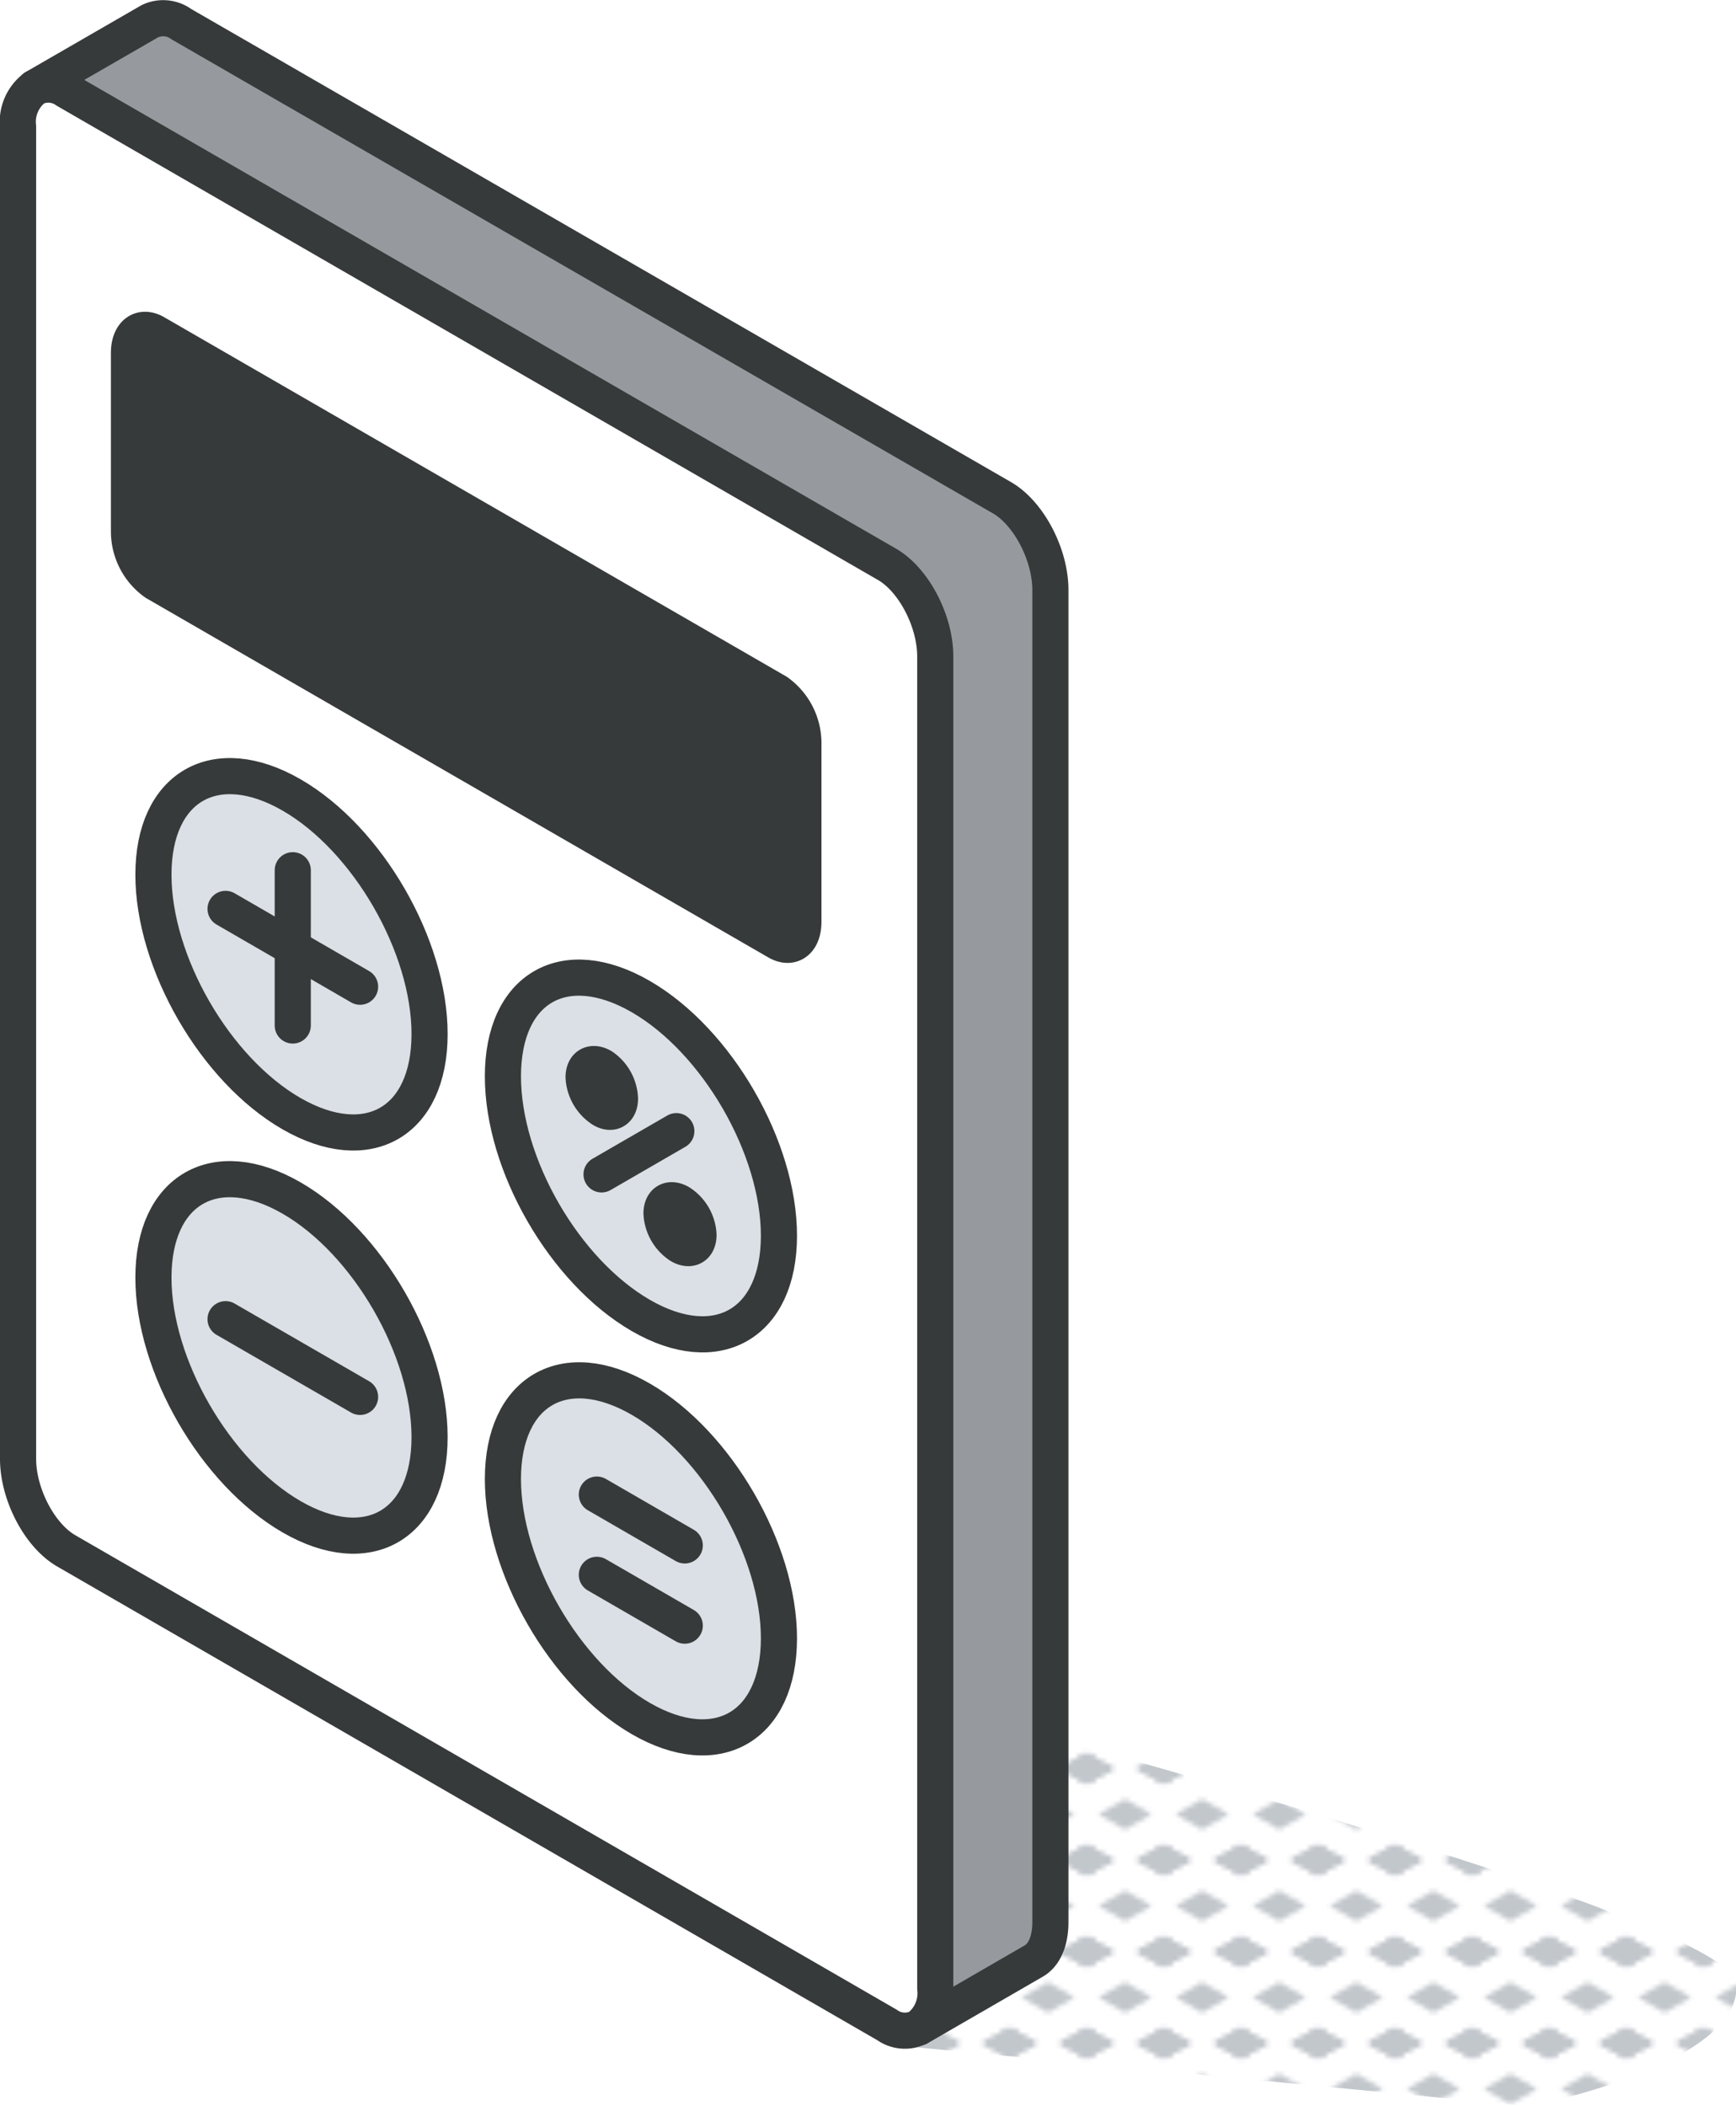 <svg xmlns="http://www.w3.org/2000/svg" xmlns:xlink="http://www.w3.org/1999/xlink" viewBox="0 0 144.15 174.85"><defs><style>.cls-1,.cls-8{fill:none;}.cls-2{fill:#c2c7cc;}.cls-3{fill:url(#New_Pattern_Swatch_2);}.cls-4{fill:#969a9e;}.cls-5{fill:#fff;}.cls-6{fill:#373a3a;}.cls-7{fill:#dae0e5;}.cls-8{stroke:#373a3a;stroke-linecap:round;stroke-linejoin:round;stroke-width:3px;}</style><pattern id="New_Pattern_Swatch_2" data-name="New Pattern Swatch 2" width="16" height="19" patternTransform="translate(-415.38 40.41) scale(0.4)" patternUnits="userSpaceOnUse" viewBox="0 0 16 19"><rect class="cls-1" width="16" height="19"/><polygon class="cls-2" points="16 22.18 10.5 19 16 15.82 21.5 19 16 22.18"/><polygon class="cls-2" points="16 22.18 10.5 19 16 15.82 21.5 19 16 22.18"/><polygon class="cls-2" points="0 22.18 -5.5 19 0 15.82 5.5 19 0 22.18"/><polygon class="cls-2" points="0 22.18 -5.5 19 0 15.82 5.5 19 0 22.18"/><polygon class="cls-2" points="16 22.18 10.5 19 16 15.82 21.5 19 16 22.18"/><polygon class="cls-2" points="16 3.18 10.5 0 16 -3.17 21.5 0 16 3.18"/><polygon class="cls-2" points="16 22.18 10.5 19 16 15.82 21.5 19 16 22.18"/><polygon class="cls-2" points="0 22.18 -5.5 19 0 15.82 5.5 19 0 22.18"/><polygon class="cls-2" points="8 12.68 2.5 9.5 8 6.33 13.5 9.5 8 12.68"/><polygon class="cls-2" points="16 3.18 10.5 0 16 -3.17 21.5 0 16 3.18"/><polygon class="cls-2" points="0 3.18 -5.5 0 0 -3.17 5.5 0 0 3.18"/><polygon class="cls-2" points="0 22.18 -5.5 19 0 15.82 5.5 19 0 22.18"/><polygon class="cls-2" points="0 3.18 -5.5 0 0 -3.17 5.5 0 0 3.18"/><polygon class="cls-2" points="16 3.18 10.5 0 16 -3.17 21.5 0 16 3.18"/><polygon class="cls-2" points="16 3.18 10.5 0 16 -3.17 21.5 0 16 3.18"/><polygon class="cls-2" points="0 3.18 -5.5 0 0 -3.17 5.5 0 0 3.18"/><polygon class="cls-2" points="0 3.18 -5.5 0 0 -3.17 5.5 0 0 3.18"/></pattern></defs><g id="Layer_2" data-name="Layer 2"><g id="icons"><g id="calculator"><path class="cls-3" d="M73.87,169.74,127,174.85s17.73-3.45,17.18-10.2S50,134.28,50,134.28Z"/><g id="calculator-2" data-name="calculator"><path class="cls-4" d="M87.21,49V159.55c0,1.62-.53,2.75-1.38,3.24l-9.55,5.52h0a3.55,3.55,0,0,0,1.38-3.23V54.5c0-3-1.79-6.37-4-7.65L5.5,7.5a2.55,2.55,0,0,0-2.62-.21h0l9.55-5.51A2.55,2.55,0,0,1,15.05,2L83.22,41.33C85.42,42.61,87.21,46,87.21,49Z"/><path class="cls-5" d="M76.28,168.3a2.54,2.54,0,0,1-2.62-.2L5.5,128.74c-2.22-1.28-4-4.7-4-7.64V10.52A3.54,3.54,0,0,1,2.88,7.29,2.55,2.55,0,0,1,5.5,7.5L73.66,46.85c2.21,1.28,4,4.69,4,7.65V165.07A3.55,3.55,0,0,1,76.28,168.3Z"/><path class="cls-6" d="M66.71,61.62v14.9c0,1.61-1,2.35-2.18,1.65L12.9,48.36a5.21,5.21,0,0,1-2.19-4.18V29.29c0-1.6,1-2.34,2.19-1.65L64.53,57.45A5.23,5.23,0,0,1,66.71,61.62Z"/><path class="cls-7" d="M53.21,82.73c6.33,3.66,11.47,12.54,11.47,19.85s-5.14,10.27-11.47,6.62S41.76,96.66,41.76,89.35,46.88,79.08,53.21,82.73Zm3.27,20.67c.84.49,1.53.09,1.53-.89a3.38,3.38,0,0,0-1.53-2.66c-.85-.5-1.54-.1-1.54.88A3.41,3.41,0,0,0,56.48,103.4ZM50,92.09c.85.48,1.53.09,1.53-.89A3.38,3.38,0,0,0,50,88.54c-.85-.49-1.54-.09-1.54.89A3.41,3.41,0,0,0,50,92.09Z"/><path class="cls-7" d="M53.21,116.18c6.33,3.66,11.47,12.55,11.47,19.85s-5.14,10.28-11.47,6.63-11.45-12.54-11.45-19.85S46.88,112.54,53.21,116.18Z"/><path class="cls-7" d="M24.21,66c6.33,3.65,11.46,12.54,11.46,19.85S30.54,96.1,24.21,92.45,12.74,79.91,12.74,72.61,17.88,62.33,24.21,66Z"/><path class="cls-7" d="M24.21,99.45C30.54,103.1,35.67,112,35.67,119.3s-5.13,10.26-11.46,6.61-11.47-12.54-11.47-19.85S17.88,95.79,24.21,99.45Z"/><path class="cls-8" d="M76.28,168.3a2.54,2.54,0,0,1-2.62-.2L5.5,128.74c-2.22-1.28-4-4.7-4-7.64V10.52A3.54,3.54,0,0,1,2.88,7.29,2.55,2.55,0,0,1,5.5,7.5L73.66,46.85c2.21,1.28,4,4.69,4,7.65V165.07A3.55,3.55,0,0,1,76.28,168.3Z"/><path class="cls-8" d="M64.53,78.17,12.9,48.36a5.21,5.21,0,0,1-2.19-4.18V29.29c0-1.6,1-2.34,2.19-1.65L64.53,57.45a5.23,5.23,0,0,1,2.18,4.17v14.9C66.71,78.13,65.73,78.87,64.53,78.17Z"/><path class="cls-8" d="M35.67,85.84c0-7.31-5.13-16.2-11.46-19.85s-11.47-.69-11.47,6.62,5.14,16.2,11.47,19.84S35.67,93.15,35.67,85.84Z"/><path class="cls-8" d="M64.68,102.58c0-7.31-5.14-16.19-11.47-19.85S41.76,82,41.76,89.35s5.12,16.19,11.45,19.85S64.68,109.89,64.68,102.58Z"/><path class="cls-8" d="M35.67,119.3c0-7.31-5.13-16.2-11.46-19.85s-11.47-.7-11.47,6.61,5.14,16.19,11.47,19.85S35.67,126.61,35.67,119.3Z"/><path class="cls-8" d="M64.68,136c0-7.3-5.14-16.19-11.47-19.85s-11.45-.68-11.45,6.63S46.88,139,53.21,142.66,64.68,143.34,64.68,136Z"/><line class="cls-8" x1="24.31" y1="72.24" x2="24.31" y2="85.13"/><line class="cls-8" x1="18.73" y1="75.45" x2="29.9" y2="81.91"/><line class="cls-8" x1="18.73" y1="109.51" x2="29.9" y2="115.96"/><line class="cls-8" x1="49.56" y1="124.07" x2="56.86" y2="128.29"/><line class="cls-8" x1="49.56" y1="130.73" x2="56.86" y2="134.95"/><line class="cls-8" x1="49.95" y1="97.49" x2="56.16" y2="93.9"/><path class="cls-8" d="M51.48,91.2A3.38,3.38,0,0,0,50,88.54c-.85-.49-1.54-.09-1.54.89A3.41,3.41,0,0,0,50,92.09C50.8,92.57,51.48,92.18,51.48,91.2Z"/><path class="cls-8" d="M58,102.51a3.38,3.38,0,0,0-1.53-2.66c-.85-.5-1.54-.1-1.54.88a3.41,3.41,0,0,0,1.54,2.67C57.32,103.89,58,103.49,58,102.51Z"/><path class="cls-8" d="M2.88,7.28l9.55-5.51A2.55,2.55,0,0,1,15.05,2L83.22,41.33c2.2,1.28,4,4.7,4,7.65V159.55c0,1.62-.53,2.75-1.38,3.24l-9.55,5.52"/></g></g></g></g></svg>